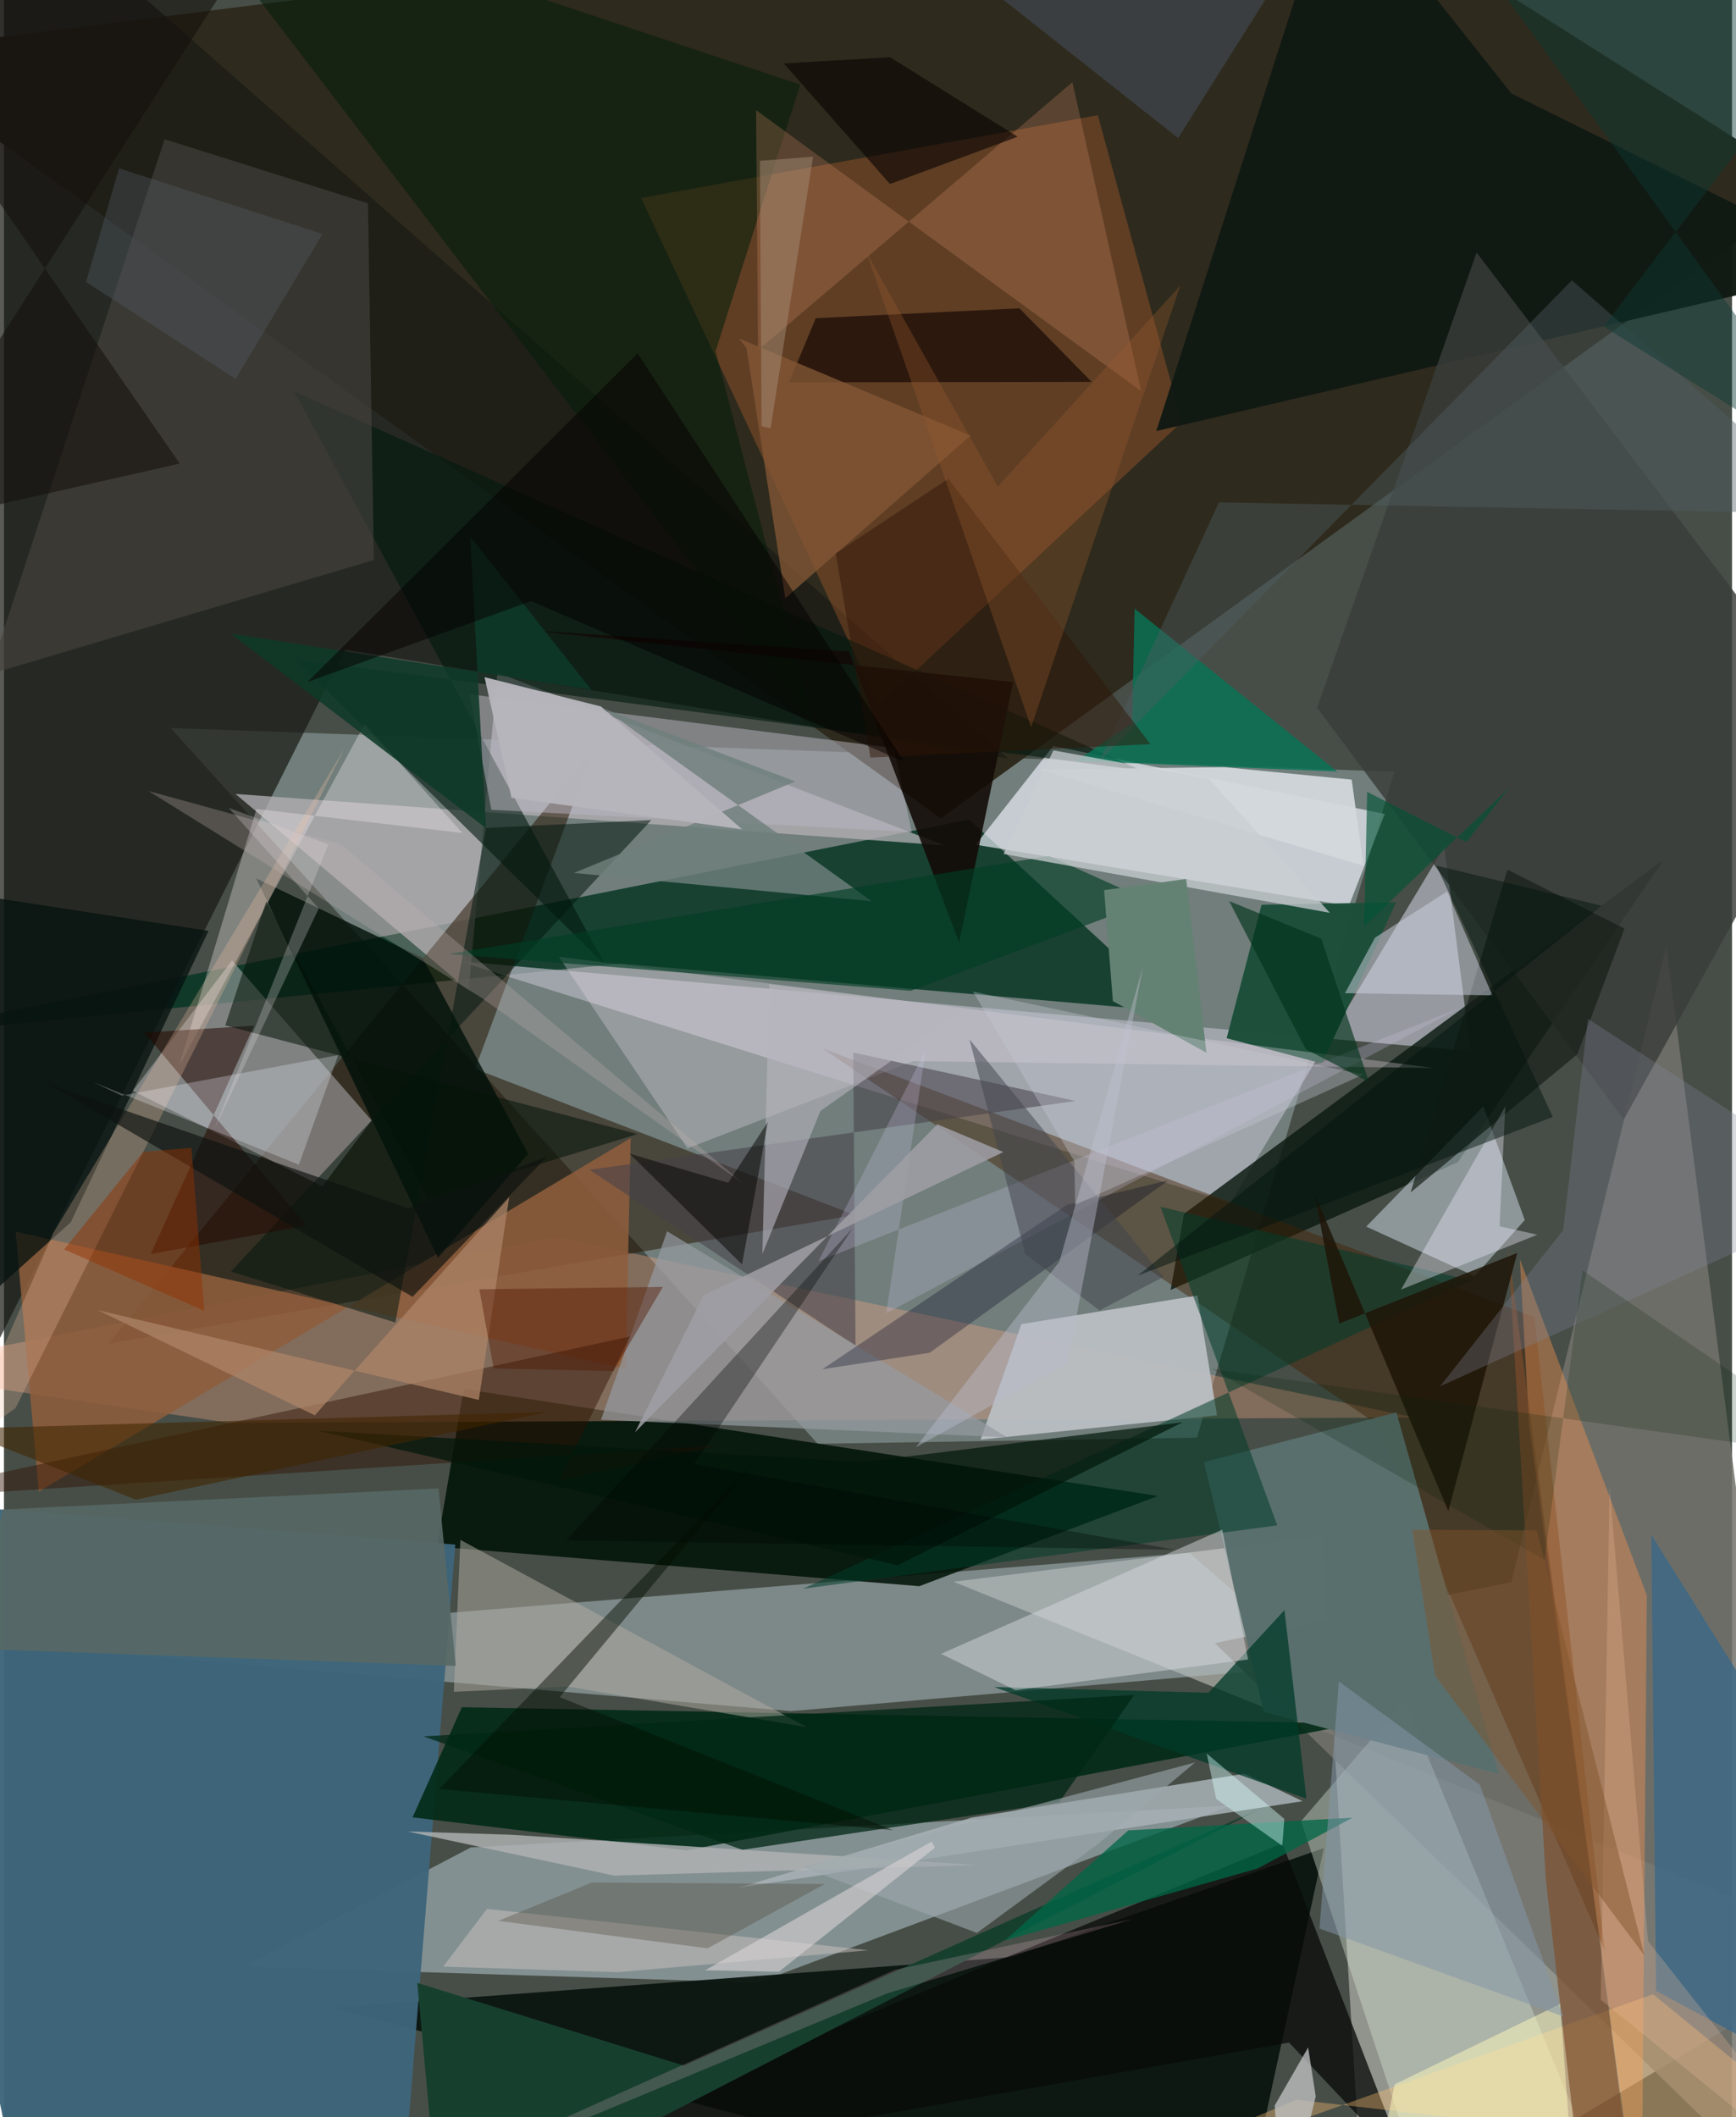 <svg xmlns="http://www.w3.org/2000/svg" width="228" height="278" viewBox="0 0 836 1024"><path fill="#474e47" d="M0 0h836v1024H0z"/><path fill="#727f7c" fill-opacity=".973" d="M80.614 352.119l591.999 21.153-95.49 322.06-183.462 2.977z"/><path fill="#bbbbb3" fill-opacity=".643" d="M637.532 742.957L658.37 1086 898 942.531 459.284 765.02z"/><path fill="#2e2a1d" d="M453.216 395.83L-62 25.459 633.97-62 874.626 90.468z"/><path fill="#063522" fill-opacity=".824" d="M466.96 396.38l100.834 93.06-269.701-23.381L-62 501.899z"/><path fill="#c7d8e4" fill-opacity=".475" d="M225.863 893.545l-109.93 57.592 248.731 7.793 229.167-85.694z"/><path fill="#0a1510" fill-opacity=".949" d="M158.164 971.063l329.087-24.477 151.274-52.725L596.817 1086z"/><path fill="#b3bfc8" fill-opacity=".506" d="M573.523 751.059l-560.01 45.365 367.275 31.192 255.173-22.044z"/><path fill="#f4f5ff" fill-opacity=".651" d="M650.616 438.175l17.379-44.487-160.373-32.876-37.54 47.755z"/><path fill="#191b16" fill-opacity=".718" d="M165.139 314.225l320.702 52.73L-1.299-62l-25.8 759.294z"/><path fill="#001307" fill-opacity=".867" d="M558.29 723.55l-335.876-51.752-12.93 76.259 233.302 19.125z"/><path fill="#3e657b" fill-opacity=".961" d="M190.942 1086L8.959 1070.3-62 725.43l280.352 21.626z"/><path fill="#aeb0b9" fill-opacity=".765" d="M593.26 581.807l103.53-172.245 12.724 98.886-489.675-43.593z"/><path fill="#73726c" fill-opacity=".859" d="M585.794 794.717l143.43-29.579 74.97-307.364L885.127 1086z"/><path fill="#f67d39" fill-opacity=".251" d="M569.833 204.083l-40.64-148.355-220.95 40.037L423.236 341.17z"/><path fill="#002916" fill-opacity=".882" d="M654.695 833.637l-324.604 61.34-132.41-16.002 23.841-53.25z"/><path fill="#fea989" fill-opacity=".325" d="M267.39 598.476L-62 663.037l171.083 25.132 573.324-2.559z"/><path fill="#b4b0b6" fill-opacity=".753" d="M112.015 384.006l342.761 24.869-216.068-83.556-13.88 153.801z"/><path fill="#241200" fill-opacity=".514" d="M285.163 362.67l-57.265 154.306 183.693 70.671-361.1 62.217z"/><path fill="#0c1a11" fill-opacity=".824" d="M703.345 562.125L564.42 623.899l6.43-36.807 232.02-171.228z"/><path fill="#e4f4ff" fill-opacity=".443" d="M715.682 535.067l-56.662 58.198 52.46 23.992 24.25-27.171z"/><path fill="#421f00" fill-opacity=".439" d="M395.966 507.075L663.388 688.22l111.01 255.2-34.019-306.376z"/><path fill="#adadb0" fill-opacity=".549" d="M110.348 464.533l67.575 77.433-23.906 31.841-91.677-46.218z"/><path fill="#1b4e3a" fill-opacity=".973" d="M608.403 437.6l-16.905 64.546 46.173 12.231 35.81-77.968z"/><path fill="#bbbfc3" fill-opacity=".937" d="M492.204 640.421l85.178-13.82 9.45 57.927-114.384 11.764z"/><path fill="#00190f" fill-opacity=".596" d="M140.417 189.323l410.047 183.38-409.713-53.885 149.961 147.786z"/><path fill="#8e5d3c" fill-opacity=".882" d="M5.639 595.687l11.205 125.735 286.365-171.006-2.42 111.656z"/><path fill="#d6e2d3" fill-opacity=".404" d="M677.633 822.438l100.63 244.052-96.608-21.774-54.139-163.867z"/><path fill="#a8b2b6" fill-opacity=".855" d="M468.176 879.106l132.057-21.257 28.03 13.328-273.1 41.915z"/><path fill="#f5924f" fill-opacity=".412" d="M733.341 609.061l4.46 79.789L792.164 1086l2.61-314.419z"/><path fill="#111913" fill-opacity=".969" d="M644.223-62l-86.754 270.499L898 128.81 729.239 45.195z"/><path fill="#596f6d" fill-opacity=".988" d="M723.191 858.034l-113.715-30.016-28.947-120.845 93.09-24.048z"/><path fill="#001108" fill-opacity=".804" d="M253.595 558.065l-43.64 50.264-87.877-183.432 80.52 38.476z"/><path fill="#45433d" fill-opacity=".639" d="M77.721 67.367l98.36 30.949 2.853 172.521-186.05 55.288z"/><path fill="#393d3a" fill-opacity=".824" d="M712.42 122.135l-77.167 220.15 148.388 199.192 104.174-188.255z"/><path fill="#eddfed" fill-opacity=".302" d="M330.706 555.433l109.098-42.204 251.945 3.322-423.32-53.814z"/><path fill="#090b09" fill-opacity=".765" d="M618.416 891.527l60.553 157.026-57.27-60.63-413.385 72.993z"/><path fill="#041e0a" fill-opacity=".549" d="M76.126-62L391.38 349.89l-47.102-180.055L385.23 40.9z"/><path fill="#b8b5c0" fill-opacity=".506" d="M430.517 361.82l-205.315-26.038 10.597 55.896 203.353 10.73z"/><path fill="#f8edf1" fill-opacity=".333" d="M122.162 391.282l99.572 11.59-47.272-52.72-89.826 165.636z"/><path fill="#46414a" fill-opacity=".549" d="M411.985 650.889l-1.15-141.858 107.566 23.459-235.168 33.32z"/><path fill="#2f1000" fill-opacity=".443" d="M-62 725.41l364.915-79.012-34.376 69.798 76.357-16.997z"/><path fill="#003d2a" fill-opacity=".537" d="M709.74 619.367L386.627 768.398l229.361-30.638-56.472-154.072z"/><path fill="#173f2e" d="M199.964 959.062l11.04 120.176 396.6-204.35-278.64 124.183z"/><path fill="#02180e" fill-opacity=".529" d="M233.213 400.434l-43.858 239.22-79.588-24.658 203.421-218.357z"/><path fill="#ef9a73" fill-opacity=".227" d="M364.789 169.405l-.91-116.107 186.285 135.92-33.274-149.48z"/><path fill="#003a28" fill-opacity=".749" d="M582.72 818.721l36.743-39.964 10.632 91.195-151.105-53.997z"/><path fill="#d6d8dd" fill-opacity=".494" d="M453.326 799.9l35.998 17.585 112.554-14.86-12.522-62.775z"/><path fill="#100400" fill-opacity=".647" d="M491.267 149.131l-98.52 4.772-12.941 31.016 146.392-.21z"/><path fill="#396888" fill-opacity=".78" d="M799.224 962.903L898 1016.049l-29.264-159.177-71.77-114.51z"/><path fill="#959ba2" fill-opacity=".698" d="M485.284 695.184l-196.452-8.486 31.976-91.179 140.247 84.778z"/><path fill="#120b06" fill-opacity=".886" d="M488.201 329.929l-26.118 125.88-53.227-140.644-154.67-10.35z"/><path fill="#b1aca3" fill-opacity=".506" d="M217.647 818.278l3.164-73.497 167.658 90.607-116.116-19.692z"/><path fill="#087457" fill-opacity=".812" d="M545.787 349.79l1.18-55.424 98 78.79-126.115-5.12z"/><path fill="#06110f" fill-opacity=".765" d="M98.95 450.249L-62 425.394l32.851 220.936 61.472-55.159z"/><path fill="#250900" fill-opacity=".537" d="M121.02 496.066L71 606.556l75.376-13.787-78.462-93.329z"/><path fill="#ffc375" fill-opacity=".357" d="M898 1046.48l-272.765-30.899L457.443 1086 797.77 964.526z"/><path fill="#d3d8dd" fill-opacity=".937" d="M651.995 377.073l5.729 41.666-156.685-46.592 89.47-1.1z"/><path fill="#012715" fill-opacity=".753" d="M357.214 894.68l-154.243-54.855 343.82-20.042-36.29 51.925z"/><path fill="#7d4c29" fill-opacity=".659" d="M727.595 602.596l18.363 306.931L766.248 1086l21.33-28.79z"/><path fill="#1e1508" fill-opacity=".843" d="M732.102 606.004l-33.356 124.878-64.705-153.626 11.946 62.897z"/><path fill="#b0b2b4" fill-opacity=".812" d="M245.564 887.417l-50.305-1.61 99.985 21.357 175.854-5.098z"/><path fill="#6f7f7c" fill-opacity=".824" d="M382.87 377.953l-92.734-35.21 129.77 93.178-144.154-13.704z"/><path fill="#576865" fill-opacity=".91" d="M-13.719 797.498l232.271 8.228-8.32-85.826L-.724 730.107z"/><path fill="#cfc5e7" fill-opacity=".255" d="M426.845 635.145l277.463-147.618-310.279 122.46 51.843-102.009z"/><path fill="#f6c2a6" fill-opacity=".267" d="M5.576 681.083l-27.161 19.262 45.436-103.94 140.859-234.4z"/><path fill="#171f18" fill-opacity=".69" d="M761.173 509.888l22.8-60.774-56.618-28.522-46.836 156.151z"/><path fill="#020520" fill-opacity=".302" d="M563.275 570.885l-48.98 11.856-118.371 79.513 51.956-7.993z"/><path fill="#016746" fill-opacity=".769" d="M606.553 903.7l-122.338 34.872 59.673-53.265 108.604-6.181z"/><path fill="#edebfb" fill-opacity=".388" d="M723.531 593.118l2.758-57.955-50.443 88.568 65.935-26.55z"/><path fill="#003c23" fill-opacity=".631" d="M438.696 479.205l-223.643-17.8 290.581-47.4 48.677 21.929z"/><path fill="#f2f6ff" fill-opacity=".275" d="M142.682 563.29l19.027-52.972-104.8 19.579-13.513-6.406z"/><path fill="#ced1e0" fill-opacity=".506" d="M648.739 480.374l14.55-26.868 34.814-22.316 21.997 50.234z"/><path fill="#ad8468" fill-opacity=".745" d="M45.502 633.72l184.226 43.38 14.703-98.05-94.049 105.502z"/><path fill="#845836" fill-opacity=".769" d="M377.991 289.324l89.647-78.654-112.15-47.022 3.694 4.593z"/><path fill="#041409" fill-opacity=".541" d="M306.497 548.513l-101.266 31.06-78.35-143.599-19.813 59.986z"/><path fill="#505e64" fill-opacity=".408" d="M529.909 368.365l57.868-125.391 300.016 5.586-129.268-112.97z"/><path fill="#c0aeae" fill-opacity=".298" d="M357.72 572.464l-126.933-90.022-160.86-99.859 92.744 25.51z"/><path fill="#c3c5c6" fill-opacity=".757" d="M630.922 990.29l-16.148 28.044 3.655 61.249 16.175-65.615z"/><path fill="#7f8598" fill-opacity=".306" d="M694.74 670.53l59.562-75.575 11.987-102.177L898 578.208z"/><path fill="#caced3" fill-opacity=".741" d="M641.428 441.508l-58.666-65.027-75.06-13.549-24.123 50.106z"/><path fill="#9ca8ad" fill-opacity=".596" d="M386.432 903.031l189.846-50.62-47.35 39.739-58.22 42.745z"/><path fill="#d0c4c2" fill-opacity=".478" d="M233.653 923.272l184.591 20.007-121.12 10.577-84.628-2.674z"/><path fill="#001609" fill-opacity=".694" d="M570.192 687.898l-137.747 69.21-280.714-65.182 263.955 15.204z"/><path fill="#fabfd7" fill-opacity=".196" d="M546.167 928.154l-118.906 35.978L133.801 1086l297.147-133.265z"/><path fill="#648273" d="M532.233 430.528l39.69-5.405 9.82 84.071-45.28-25.009z"/><path fill="#505f7e" fill-opacity=".369" d="M568.03 66.793L412.552-56.195 625.555-62l6.057 27.886z"/><path fill="#fffcbf" fill-opacity=".494" d="M672.807 1008.092l80.021-38.793 8.11 109.715-101.521-5.22z"/><path fill="#d9fefe" fill-opacity=".42" d="M586.427 870.063l-4.564-21.922 37.547 31.59-1.001 13.03z"/><path fill="#42444e" fill-opacity=".518" d="M467.075 502.666l93.81 114.943-30.903 16.227L494.1 606.52z"/><path fill="#524c3f" fill-opacity=".361" d="M340.402 942.35l-101.253-13.306 45.254-18.54 112.684.723z"/><path fill="#b6b5be" fill-opacity=".616" d="M370.26 476.062l-3.356 130.435 28.07-69.155 70.064-49.564z"/><path fill="#b8bcca" fill-opacity=".439" d="M514.542 659.428l36.398-191.535-40.36 142.303-69.447 89.792z"/><path fill="#0a0402" fill-opacity=".62" d="M428.676 27.687l-51.41 3 51.369 58.307 61.76-22.854z"/><path fill="#030e02" fill-opacity=".459" d="M430.13 885.198l-161.28-64.352 95.056-114.58-153.341 158.99z"/><path fill="#0e3a28" fill-opacity=".875" d="M225.526 259.434l58.571 74.155-174.384-27.133 123.485 94.105z"/><path fill="#9f9ea5" fill-opacity=".859" d="M305.303 692.733l33.256-66.231 144.946-69.305-31.99-13.424z"/><path fill="#2e1507" fill-opacity=".478" d="M554.617 359.92l-135.429 6.509-16.803-98.798 54.46-36.059z"/><path fill="#050000" fill-opacity=".502" d="M435.464 368.377l-180.475-77.645-108.16 39.133 159.716-158.963z"/><path fill="#030301" fill-opacity=".49" d="M357.047 611.583l-54.377-53.58 47.691 14.057 19.205-29.41z"/><path fill="#000803" fill-opacity=".341" d="M566.556 749.576l-232.65-41.378 76.722-114.17-138.615 150.95z"/><path fill="#b7b6bc" fill-opacity=".961" d="M288.829 341.703l68.289 59.417-111.575-15.246-13.046-58.354z"/><path fill="#0d110e" fill-opacity=".651" d="M262.598 559.505l-64.919 67.733L21.856 524.39l173.865 60.08z"/><path fill="#8396a8" fill-opacity=".522" d="M645.805 813.277l-9.402 119.502 117.94 42.503-40.317-112.048z"/><path fill="#913100" fill-opacity=".475" d="M96.957 634.051l-6.24-78.874-23.337 1.932-38.245 47.18z"/><path fill="#16100d" fill-opacity=".576" d="M142.819-62L-62 11.563 85.024 224.2-62 257.484z"/><path fill="#dcd6d8" fill-opacity=".576" d="M450.363 893.655l-1.582-2.987-109.56 62.282 35.737.68z"/><path fill="#e7dee1" fill-opacity=".263" d="M156.937 408.393l-48.22-17.634 43.568 48.65-50.616 106.903z"/><path fill="#c5c8d2" fill-opacity=".361" d="M517.858 561.758l.343 20.949 139.361-62.956-188.768-40.126z"/><path fill="#95592c" fill-opacity=".341" d="M480.797 235.392l88.316-97.364-72.2 213.642-79.767-229.796z"/><path fill="#412600" fill-opacity=".576" d="M-52.933 691.889L-62 675.673 63.827 725.34l198.952-42.408z"/><path fill="#002206" fill-opacity=".196" d="M584.432 662.108l160.847 92.461 18.4-140.135L898 706.22z"/><path fill="#f0bda0" fill-opacity=".259" d="M795.358 938.863L898 1069.023 772.463 967.208l4.297-248.07z"/><path fill="#005436" fill-opacity=".627" d="M707.48 407.302l21.108-26.665-70.525 67.346 1.427-64.975z"/><path fill="#00321b" fill-opacity=".627" d="M592.712 435.819l44.56 18.157 23.104 69.359-30.581-15.878z"/><path fill="#a58d79" fill-opacity=".475" d="M391.422 75.816l-25.724 1.961.815 128.375 4.392.978z"/><path fill="#81532c" fill-opacity=".471" d="M741.52 740.178l52.088 205.618-101.304-135.404-11.004-70.525z"/><path fill="#02140e" fill-opacity=".475" d="M772.865 438.064l-79.952-19.432 56.381 121.6-200.89 76.776z"/><path fill="#511700" fill-opacity=".42" d="M229.988 623.59l88.782-1.16-23.933 40.73-57.931-1.36z"/><path fill="#58626c" fill-opacity=".325" d="M154.134 113.163L55.667 81.416l-15.975 54.981 72.396 46.915z"/><path fill="#0d3a33" fill-opacity=".455" d="M898 235.775L682.799-62 898-4.903 773.889 157.9z"/></svg>